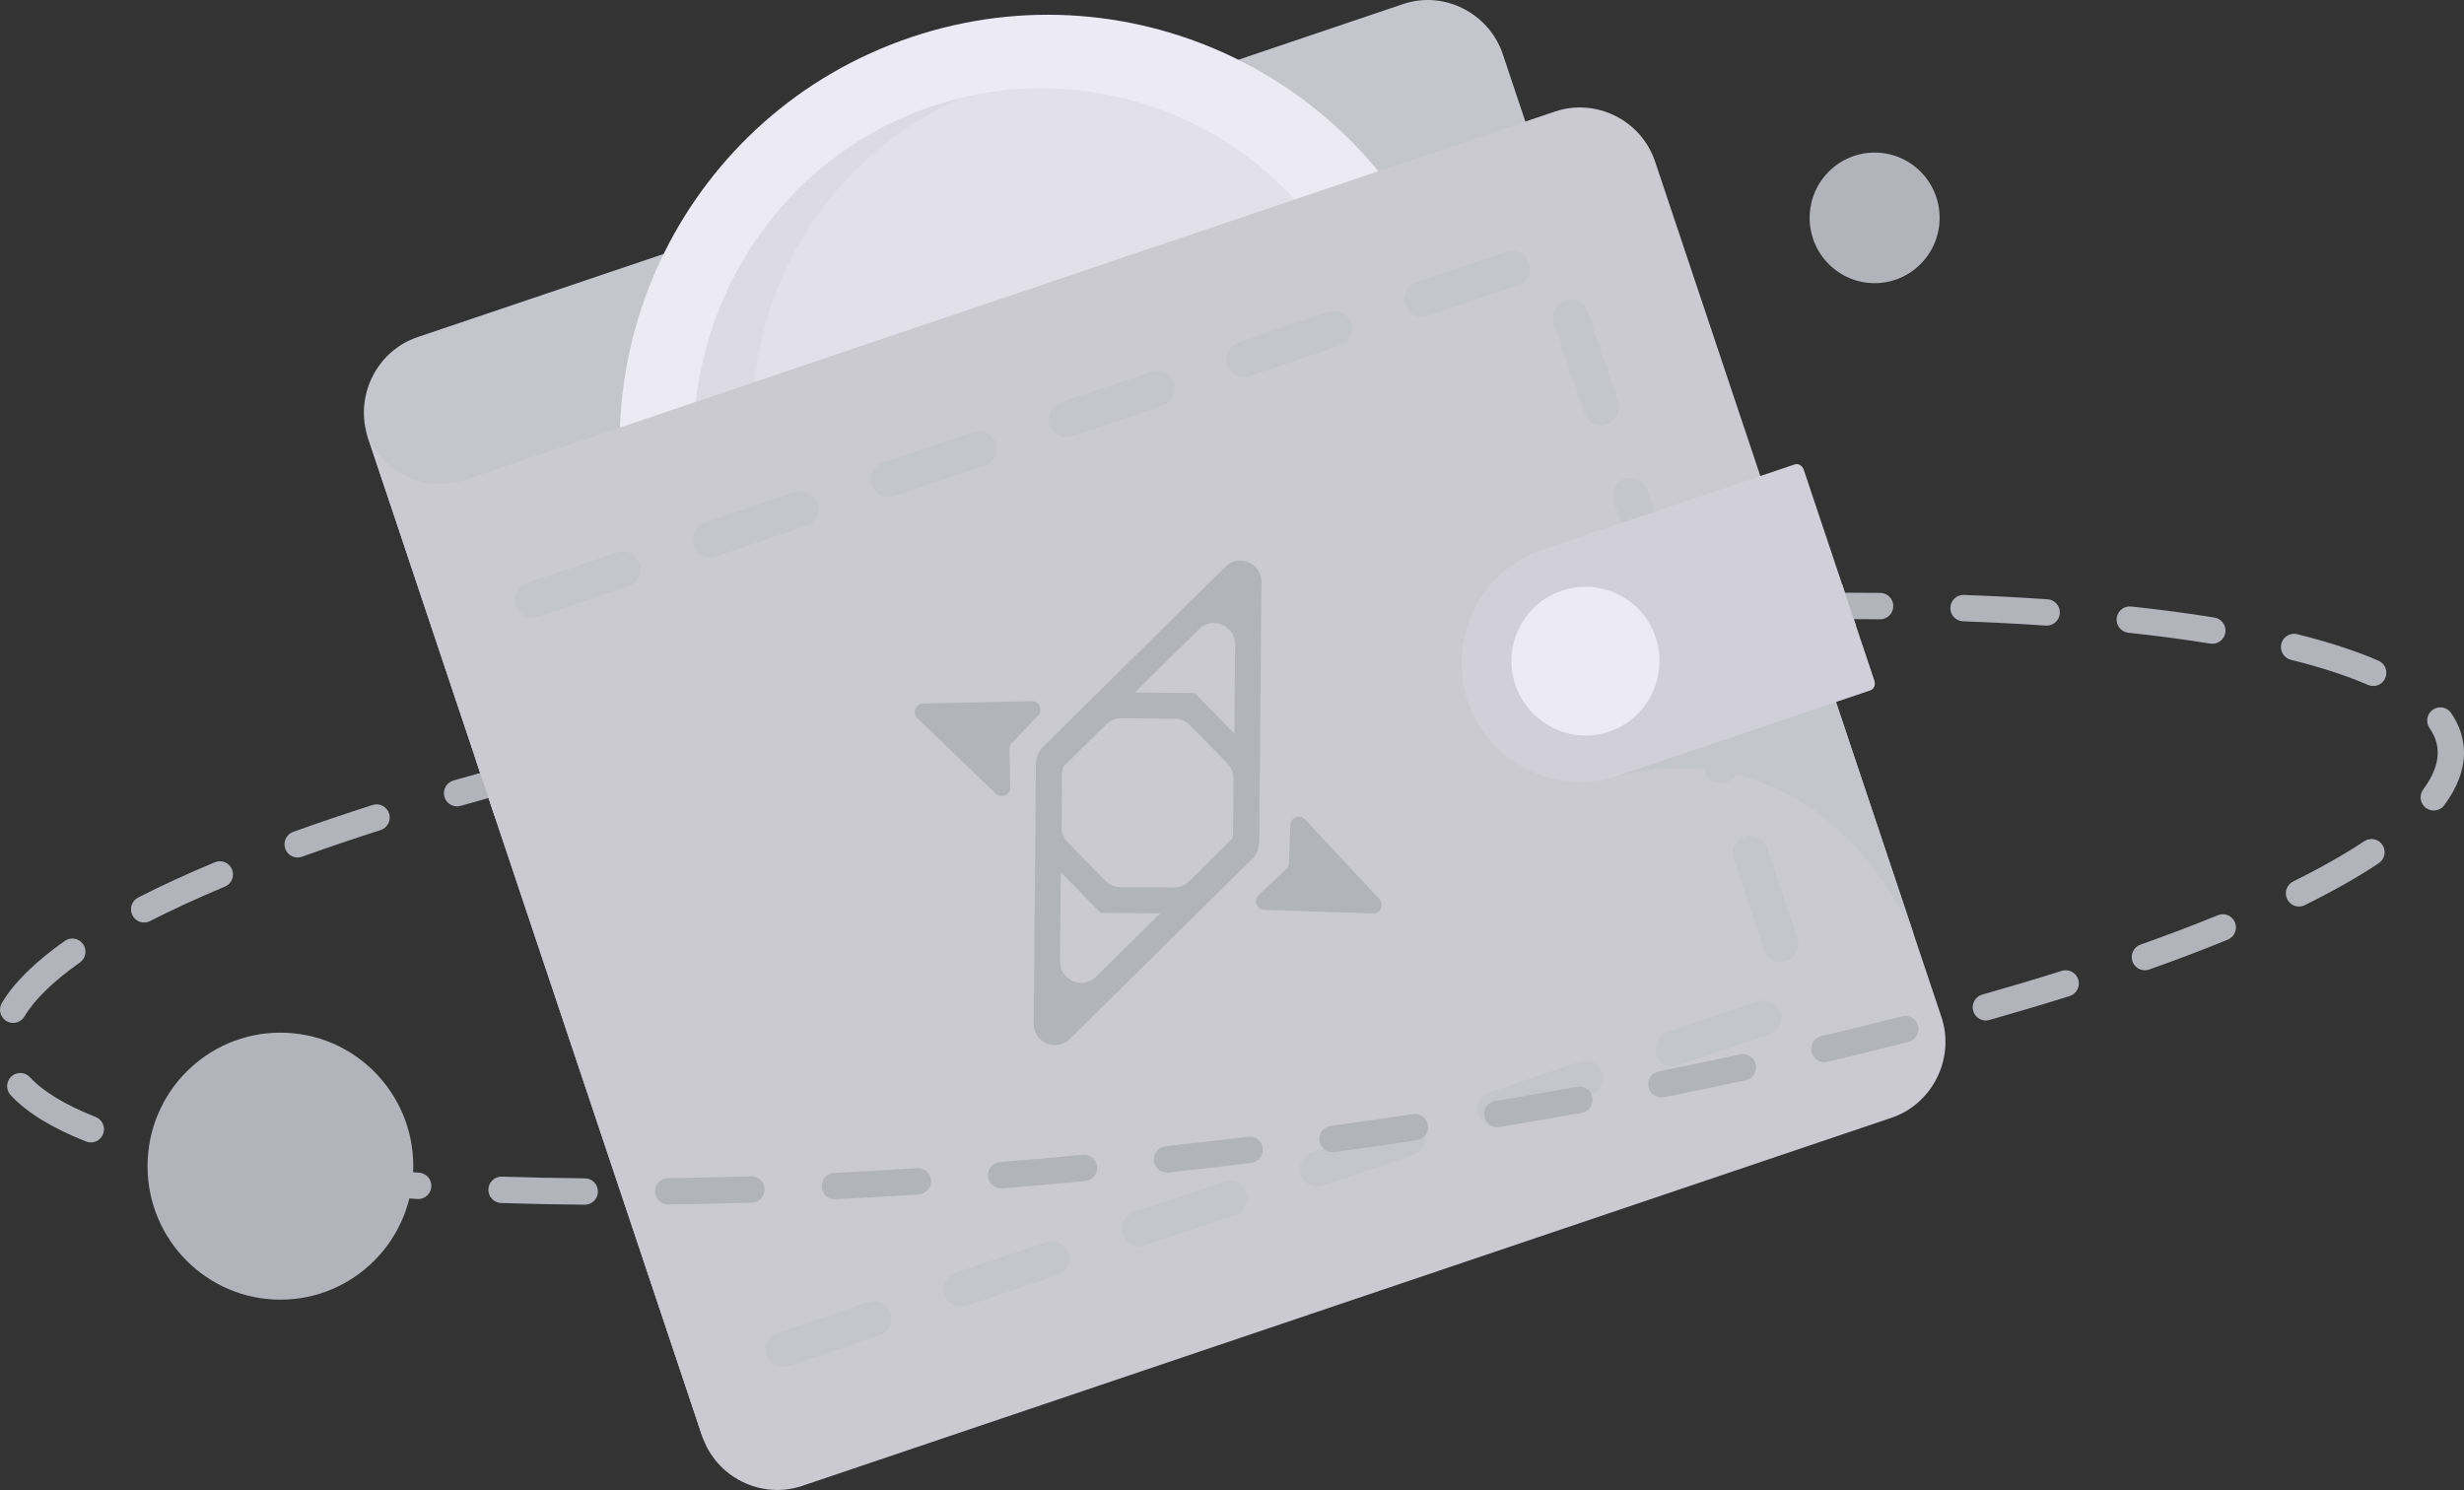<svg width="167" height="101" viewBox="0 0 167 101" fill="none" xmlns="http://www.w3.org/2000/svg">
<rect x="0" y="0" width="167" height="101" fill="#333333" stroke="none"/>
<g clip-path="url(#clip0_1947_32967)">
<path fill-rule="evenodd" clip-rule="evenodd" d="M52.525 90.581C76.661 82.423 93.754 76.646 117.929 68.475C120.701 67.538 122.195 64.449 121.263 61.664C114.789 42.322 108.328 23.018 101.855 3.675C100.922 0.89 97.874 -0.663 95.103 0.273C70.465 8.601 52.911 14.534 28.312 22.848C25.502 23.797 24.007 26.886 24.94 29.671C32.553 52.418 40.153 75.126 47.766 97.873C46.821 95.049 48.328 91.999 51.139 91.049C51.6 90.893 52.062 90.737 52.525 90.581Z" fill="#C5C5CE"/>
<path fill-rule="evenodd" clip-rule="evenodd" d="M61.758 2.521C76.938 -2.584 93.373 5.578 98.478 20.758C103.584 35.938 95.422 52.373 80.242 57.479C65.062 62.584 48.627 54.422 43.521 39.242C38.416 24.062 46.578 7.627 61.758 2.521Z" fill="#EBEAF5"/>
<path fill-rule="evenodd" clip-rule="evenodd" d="M63.011 7.259C75.311 3.034 88.63 9.789 92.767 22.351C96.904 34.913 90.29 48.516 77.989 52.741C65.689 56.966 52.37 50.211 48.233 37.648C44.096 25.086 50.711 11.484 63.011 7.259Z" fill="#DCDBE5"/>
<path fill-rule="evenodd" clip-rule="evenodd" d="M65.078 6.694C76.746 3.765 88.881 10.342 92.778 22.075C96.676 33.808 90.944 46.507 79.899 51.313C68.264 54.231 56.118 47.62 52.221 35.887C48.323 24.154 54.066 11.488 65.078 6.694H65.078Z" fill="#E1E0EB"/>
<path fill-rule="evenodd" clip-rule="evenodd" d="M32.935 32.05L105.384 7.563C108.156 6.627 111.229 8.129 112.175 10.953L131.583 68.942C132.515 71.727 130.983 74.828 128.211 75.765L54.376 100.72C51.565 101.67 48.517 100.117 47.585 97.332L24.758 29.13C25.691 31.915 28.738 33.468 31.549 32.519L32.935 32.05V32.05Z" fill="#CBCAD3"/>
<path fill-rule="evenodd" clip-rule="evenodd" d="M121.963 40.198L129.719 63.37C122.318 48.044 109.153 52.753 109.153 52.753L108.645 45.216L121.963 40.198Z" fill="#C5C5CE"/>
<path d="M83 80.108C80.921 80.811 78.881 81.5 76.841 82.19C76.225 82.398 75.892 83.07 76.1 83.689C76.307 84.308 76.976 84.642 77.592 84.433C79.632 83.744 81.672 83.054 83.751 82.352C84.367 82.143 84.699 81.471 84.492 80.852C84.285 80.233 83.616 79.9 83 80.108V80.108Z" fill="#C5C5CE"/>
<path d="M70.912 84.194C68.872 84.883 66.831 85.573 64.753 86.275C64.137 86.484 63.805 87.156 64.012 87.775C64.219 88.393 64.888 88.727 65.504 88.519C67.582 87.816 69.623 87.127 71.663 86.437C72.279 86.229 72.611 85.557 72.404 84.938C72.197 84.319 71.528 83.985 70.912 84.193V84.194Z" fill="#C5C5CE"/>
<path d="M41.85 37.434L35.691 39.516C35.074 39.724 34.755 40.435 34.962 41.054C35.17 41.673 35.838 42.007 36.454 41.798L42.614 39.717C43.23 39.508 43.562 38.836 43.355 38.218C43.147 37.599 42.466 37.226 41.85 37.434V37.434Z" fill="#C5C5CE"/>
<path d="M58.863 88.266L52.703 90.348C52.087 90.556 51.755 91.228 51.962 91.847C52.17 92.466 52.838 92.8 53.454 92.591L59.614 90.51C60.23 90.301 60.562 89.629 60.355 89.01C60.147 88.392 59.478 88.058 58.863 88.266V88.266Z" fill="#C5C5CE"/>
<path d="M96.739 21.423L102.898 19.341C103.514 19.133 103.846 18.461 103.639 17.842C103.432 17.223 102.75 16.85 102.134 17.058L95.975 19.14C95.359 19.349 95.04 20.059 95.247 20.678C95.454 21.297 96.123 21.631 96.739 21.423Z" fill="#C5C5CE"/>
<path d="M53.899 33.362C51.859 34.051 49.818 34.741 47.74 35.444C47.124 35.652 46.804 36.362 47.012 36.981C47.219 37.6 47.888 37.934 48.504 37.726C50.583 37.023 52.623 36.334 54.663 35.644C55.279 35.436 55.611 34.764 55.404 34.145C55.197 33.526 54.515 33.154 53.899 33.362Z" fill="#C5C5CE"/>
<path d="M90.085 21.131C88.045 21.821 85.966 22.523 83.926 23.213C83.31 23.421 82.99 24.132 83.198 24.751C83.405 25.37 84.074 25.704 84.69 25.496C86.73 24.806 88.809 24.103 90.849 23.414C91.465 23.206 91.797 22.533 91.59 21.915C91.383 21.296 90.701 20.923 90.085 21.131Z" fill="#C5C5CE"/>
<path d="M107.098 71.963C105.058 72.653 102.98 73.355 100.939 74.045C100.323 74.253 99.991 74.925 100.198 75.544C100.405 76.163 101.074 76.497 101.69 76.288L107.849 74.207C108.465 73.998 108.798 73.326 108.59 72.707C108.383 72.089 107.714 71.755 107.098 71.963V71.963Z" fill="#C5C5CE"/>
<path d="M65.987 29.276C63.908 29.979 61.867 30.668 59.827 31.358C59.211 31.566 58.892 32.277 59.099 32.896C59.306 33.515 59.975 33.849 60.591 33.641C62.631 32.951 64.672 32.261 66.75 31.559C67.366 31.35 67.698 30.678 67.491 30.059C67.284 29.44 66.603 29.068 65.987 29.276V29.276Z" fill="#C5C5CE"/>
<path d="M119.148 67.891L112.989 69.972C112.372 70.181 112.041 70.853 112.248 71.472C112.455 72.091 113.123 72.424 113.739 72.216L119.899 70.134C120.514 69.926 120.847 69.254 120.64 68.635C120.432 68.016 119.764 67.682 119.148 67.89V67.891Z" fill="#C5C5CE"/>
<path d="M78.036 25.204C75.996 25.893 73.917 26.596 71.877 27.285C71.261 27.494 70.942 28.204 71.149 28.823C71.356 29.442 72.025 29.776 72.641 29.568C74.681 28.878 76.76 28.176 78.8 27.486C79.416 27.278 79.748 26.606 79.541 25.987C79.334 25.368 78.652 24.996 78.036 25.204H78.036Z" fill="#C5C5CE"/>
<path d="M95.049 76.036C93.009 76.725 90.93 77.428 88.89 78.118C88.274 78.326 87.942 78.998 88.149 79.617C88.356 80.236 89.025 80.569 89.641 80.361C91.681 79.671 93.76 78.969 95.8 78.279C96.416 78.071 96.748 77.399 96.541 76.78C96.334 76.161 95.665 75.827 95.049 76.036H95.049Z" fill="#C5C5CE"/>
<path d="M118.232 56.703C117.616 56.911 117.284 57.584 117.491 58.202C118.177 60.253 118.876 62.342 119.563 64.392C119.77 65.011 120.439 65.345 121.054 65.137C121.67 64.928 122.041 64.243 121.834 63.624C121.147 61.574 120.448 59.485 119.762 57.435C119.555 56.816 118.848 56.495 118.232 56.703Z" fill="#C5C5CE"/>
<path d="M114.18 44.595C113.564 44.803 113.231 45.475 113.439 46.094C114.125 48.144 114.811 50.195 115.51 52.283C115.718 52.902 116.386 53.236 117.002 53.028C117.618 52.82 117.989 52.135 117.781 51.516C117.082 49.427 116.396 47.377 115.71 45.326C115.502 44.708 114.795 44.387 114.18 44.595Z" fill="#C5C5CE"/>
<path d="M110.114 32.447C109.498 32.656 109.179 33.366 109.386 33.986C110.072 36.036 110.758 38.086 111.457 40.175C111.665 40.794 112.334 41.128 112.949 40.92C113.565 40.711 113.936 40.026 113.729 39.407C113.029 37.318 112.343 35.268 111.657 33.218C111.45 32.599 110.73 32.239 110.114 32.447Z" fill="#C5C5CE"/>
<path d="M106.061 20.339C105.445 20.547 105.113 21.22 105.32 21.839C106.019 23.928 106.705 25.978 107.392 28.028C107.599 28.647 108.268 28.981 108.883 28.773C109.499 28.565 109.87 27.88 109.663 27.261C108.976 25.21 108.29 23.16 107.591 21.071C107.384 20.452 106.677 20.131 106.061 20.34L106.061 20.339Z" fill="#C5C5CE"/>
<path fill-rule="evenodd" clip-rule="evenodd" d="M121.619 31.487L104.527 37.264C100.33 38.682 98.057 43.283 99.468 47.5C100.879 51.717 105.458 54.002 109.654 52.583L126.746 46.806C127.015 46.716 127.13 46.418 127.04 46.147L122.249 31.834C122.158 31.563 121.888 31.396 121.619 31.487Z" fill="#D1D0DA"/>
<path fill-rule="evenodd" clip-rule="evenodd" d="M105.844 40.048C108.501 39.151 111.33 40.562 112.21 43.193C113.09 45.824 111.698 48.706 109.042 49.603C106.424 50.488 103.582 49.037 102.702 46.407C101.821 43.776 103.226 40.933 105.844 40.048L105.844 40.048Z" fill="#EBEAF5"/>
<path d="M127.431 41.98C127.427 41.98 127.423 41.98 127.42 41.98C126.51 41.969 125.575 41.963 124.639 41.962C124.148 41.962 123.75 41.561 123.75 41.068C123.75 40.574 124.149 40.174 124.64 40.174H124.641C125.582 40.174 126.525 40.18 127.441 40.191C127.933 40.197 128.326 40.602 128.321 41.096C128.315 41.586 127.918 41.98 127.431 41.98H127.431Z" fill="#B3B3BC"/>
<path d="M39.638 81.663C39.635 81.663 39.632 81.663 39.63 81.663C37.698 81.647 35.791 81.608 33.96 81.547C33.469 81.53 33.084 81.117 33.1 80.623C33.117 80.13 33.527 79.742 34.019 79.759C35.835 79.819 37.728 79.858 39.645 79.875C40.136 79.879 40.532 80.283 40.527 80.776C40.523 81.268 40.125 81.663 39.638 81.663ZM45.285 81.65C44.799 81.65 44.402 81.257 44.395 80.767C44.389 80.273 44.783 79.868 45.274 79.862C47.11 79.838 49.004 79.795 50.904 79.734C51.396 79.72 51.806 80.106 51.821 80.6C51.837 81.094 51.451 81.507 50.96 81.522C49.049 81.583 47.144 81.626 45.297 81.65C45.293 81.65 45.289 81.65 45.285 81.65ZM56.574 81.293C56.103 81.293 55.709 80.921 55.686 80.442C55.662 79.949 56.041 79.529 56.532 79.505C58.378 79.414 60.27 79.305 62.156 79.182C62.646 79.149 63.07 79.523 63.102 80.016C63.134 80.509 62.762 80.935 62.272 80.967C60.377 81.091 58.474 81.2 56.619 81.291C56.604 81.292 56.589 81.293 56.574 81.293V81.293ZM28.348 81.278C28.33 81.278 28.311 81.278 28.292 81.276C26.329 81.153 24.423 80.998 22.628 80.817C22.139 80.768 21.782 80.33 21.832 79.838C21.881 79.347 22.317 78.988 22.806 79.037C24.579 79.216 26.462 79.369 28.403 79.491C28.894 79.522 29.266 79.947 29.236 80.44C29.206 80.914 28.814 81.278 28.348 81.278V81.278ZM67.846 80.557C67.387 80.557 66.997 80.202 66.96 79.734C66.921 79.242 67.285 78.811 67.775 78.771C69.627 78.622 71.516 78.455 73.389 78.277C73.879 78.231 74.313 78.591 74.359 79.083C74.405 79.575 74.046 80.011 73.557 80.057C71.675 80.237 69.778 80.404 67.918 80.554C67.894 80.556 67.87 80.557 67.845 80.557H67.846ZM17.113 80.121C17.069 80.121 17.024 80.118 16.979 80.111C14.949 79.801 13.059 79.443 11.361 79.047C10.882 78.936 10.584 78.455 10.695 77.974C10.806 77.493 11.285 77.193 11.764 77.305C13.417 77.691 15.261 78.04 17.246 78.342C17.732 78.416 18.066 78.872 17.992 79.36C17.925 79.803 17.546 80.121 17.113 80.121L17.113 80.121ZM79.091 79.487C78.642 79.487 78.257 79.147 78.207 78.689C78.154 78.198 78.507 77.756 78.995 77.703C80.847 77.5 82.731 77.281 84.595 77.051C85.083 76.992 85.526 77.34 85.586 77.83C85.646 78.32 85.299 78.766 84.811 78.826C82.94 79.057 81.048 79.278 79.188 79.481C79.155 79.485 79.123 79.487 79.09 79.487H79.091ZM90.305 78.104C89.867 78.104 89.486 77.779 89.425 77.331C89.358 76.841 89.699 76.391 90.186 76.324C92.049 76.068 93.927 75.797 95.766 75.519C96.252 75.445 96.706 75.781 96.779 76.27C96.852 76.758 96.517 77.214 96.031 77.287C94.184 77.567 92.298 77.839 90.427 78.096C90.386 78.101 90.345 78.104 90.305 78.104L90.305 78.104ZM6.157 77.44C6.049 77.44 5.939 77.42 5.832 77.378C3.524 76.467 1.805 75.409 0.72 74.234C0.386 73.872 0.407 73.306 0.768 72.97C1.129 72.634 1.691 72.656 2.026 73.018C2.927 73.994 4.426 74.901 6.483 75.713C6.94 75.894 7.166 76.413 6.986 76.873C6.848 77.225 6.512 77.441 6.157 77.441V77.44ZM101.479 76.412C101.051 76.412 100.674 76.101 100.602 75.663C100.522 75.176 100.85 74.716 101.335 74.635C103.196 74.326 105.065 74.001 106.889 73.67C107.373 73.582 107.836 73.905 107.923 74.391C108.011 74.877 107.689 75.342 107.206 75.43C105.373 75.763 103.495 76.089 101.625 76.4C101.576 76.408 101.527 76.412 101.479 76.412ZM112.599 74.391C112.182 74.391 111.81 74.096 111.726 73.669C111.631 73.185 111.945 72.714 112.427 72.619C114.287 72.251 116.144 71.866 117.947 71.477C118.427 71.373 118.901 71.681 119.004 72.163C119.107 72.647 118.801 73.122 118.321 73.226C116.508 73.617 114.642 74.003 112.772 74.374C112.714 74.385 112.656 74.391 112.599 74.391L112.599 74.391ZM123.646 72.002C123.242 72.002 122.876 71.725 122.78 71.312C122.668 70.831 122.965 70.35 123.444 70.237C125.301 69.8 127.141 69.347 128.914 68.89C129.39 68.767 129.875 69.055 129.997 69.534C130.119 70.013 129.832 70.5 129.356 70.623C127.571 71.082 125.719 71.539 123.85 71.979C123.782 71.995 123.713 72.003 123.646 72.003L123.646 72.002ZM0.889 69.339C0.733 69.339 0.576 69.298 0.432 69.212C0.011 68.957 -0.126 68.408 0.127 67.985C0.947 66.611 2.382 65.196 4.393 63.781C4.796 63.497 5.351 63.595 5.633 64C5.915 64.404 5.817 64.962 5.415 65.246C3.61 66.517 2.344 67.748 1.653 68.905C1.486 69.185 1.192 69.34 0.889 69.34V69.339ZM134.591 69.175C134.202 69.175 133.845 68.918 133.735 68.524C133.601 68.048 133.876 67.554 134.349 67.42C136.204 66.894 138.018 66.353 139.741 65.811C140.21 65.663 140.71 65.925 140.857 66.397C141.004 66.868 140.742 67.37 140.273 67.518C138.534 68.065 136.704 68.611 134.833 69.142C134.752 69.165 134.671 69.176 134.59 69.176L134.591 69.175ZM145.37 65.77C145.003 65.77 144.66 65.54 144.531 65.172C144.367 64.707 144.61 64.196 145.074 64.032C146.927 63.375 148.692 62.704 150.319 62.039C150.774 61.852 151.293 62.072 151.479 62.53C151.664 62.987 151.445 63.509 150.99 63.695C149.337 64.372 147.546 65.053 145.666 65.719C145.568 65.753 145.468 65.77 145.37 65.77V65.77ZM9.769 62.532C9.444 62.532 9.131 62.353 8.975 62.042C8.752 61.602 8.927 61.064 9.365 60.84C10.92 60.045 12.668 59.241 14.56 58.449C15.014 58.259 15.535 58.475 15.724 58.931C15.913 59.387 15.698 59.91 15.245 60.1C13.393 60.875 11.686 61.66 10.171 62.434C10.042 62.5 9.904 62.531 9.769 62.531V62.532ZM155.815 61.45C155.486 61.45 155.17 61.267 155.016 60.95C154.798 60.507 154.98 59.971 155.421 59.753C157.27 58.838 158.891 57.919 160.24 57.022C160.65 56.75 161.202 56.863 161.474 57.275C161.745 57.687 161.633 58.241 161.223 58.514C159.811 59.453 158.124 60.41 156.207 61.358C156.081 61.42 155.947 61.45 155.815 61.45V61.45ZM20.172 58.127C19.807 58.127 19.465 57.899 19.334 57.534C19.168 57.069 19.408 56.557 19.871 56.39C21.569 55.778 23.38 55.164 25.254 54.565C25.723 54.415 26.223 54.675 26.372 55.146C26.521 55.617 26.262 56.12 25.793 56.269C23.94 56.862 22.15 57.469 20.473 58.074C20.373 58.109 20.272 58.127 20.172 58.127ZM164.948 54.94C164.763 54.94 164.576 54.882 164.416 54.763C164.023 54.467 163.941 53.907 164.236 53.511C164.889 52.632 165.22 51.796 165.22 51.028C165.22 50.919 165.213 50.808 165.2 50.7C165.142 50.235 164.967 49.793 164.662 49.349C164.383 48.943 164.485 48.385 164.889 48.105C165.294 47.825 165.848 47.927 166.127 48.334C166.591 49.011 166.874 49.733 166.966 50.48C166.988 50.661 167 50.845 167 51.028C167 52.191 166.549 53.386 165.662 54.581C165.487 54.816 165.219 54.94 164.948 54.94H164.948ZM160.848 46.5C160.73 46.5 160.61 46.476 160.496 46.427C159.056 45.803 157.298 45.23 155.268 44.725C154.791 44.606 154.5 44.121 154.618 43.642C154.736 43.162 155.219 42.87 155.696 42.989C157.82 43.518 159.673 44.122 161.201 44.785C161.652 44.98 161.86 45.507 161.666 45.96C161.521 46.298 161.193 46.501 160.848 46.501L160.848 46.5ZM149.945 43.638C149.898 43.638 149.851 43.634 149.803 43.627C148.081 43.348 146.213 43.1 144.251 42.891C143.762 42.839 143.408 42.398 143.46 41.907C143.512 41.416 143.951 41.06 144.439 41.112C146.433 41.325 148.333 41.577 150.086 41.861C150.571 41.939 150.901 42.398 150.823 42.886C150.753 43.325 150.375 43.638 149.945 43.638ZM138.718 42.409C138.698 42.409 138.678 42.408 138.658 42.407C136.862 42.285 134.974 42.187 133.044 42.116C132.553 42.097 132.169 41.682 132.187 41.189C132.206 40.695 132.619 40.31 133.11 40.328C135.057 40.4 136.964 40.499 138.778 40.623C139.268 40.656 139.639 41.082 139.606 41.575C139.574 42.047 139.183 42.409 138.719 42.409L138.718 42.409Z" fill="#B3B3BC"/>
<path d="M30.976 54.661C30.589 54.661 30.233 54.405 30.121 54.012C29.986 53.537 30.259 53.042 30.732 52.906C31.612 52.653 32.52 52.399 33.431 52.15C33.905 52.02 34.394 52.301 34.523 52.778C34.653 53.254 34.373 53.746 33.899 53.875C32.995 54.123 32.095 54.375 31.221 54.626C31.14 54.649 31.057 54.66 30.977 54.66L30.976 54.661Z" fill="#B3B3BC"/>
<path d="M19.005 88.099C23.979 88.099 28.011 84.047 28.011 79.05C28.011 74.052 23.979 70 19.005 70C14.032 70 10 74.052 10 79.05C10 84.047 14.032 88.099 19.005 88.099Z" fill="#B3B3BC"/>
<path d="M127.056 19.194C129.488 19.194 131.46 17.212 131.46 14.768C131.46 12.323 129.488 10.342 127.056 10.342C124.623 10.342 122.651 12.323 122.651 14.768C122.651 17.212 124.623 19.194 127.056 19.194Z" fill="#B3B3BC"/>
<path d="M80.966 46.974V46.974L84.949 51.046C85.216 51.319 85.365 51.688 85.361 52.071L85.318 57.182C85.315 57.565 85.161 57.932 84.889 58.2L80.838 62.202L79.009 64.009L77.673 65.33L76.379 66.607L72.506 70.432C71.592 71.334 70.049 70.677 70.061 69.39L70.108 63.93L70.123 62.109L70.139 60.225L70.16 57.648L70.208 51.939C70.211 51.556 70.366 51.189 70.638 50.921L74.265 47.34C74.537 47.071 74.904 46.922 75.285 46.925L80.966 46.974C80.966 46.974 80.966 46.974 80.966 46.974L80.966 46.974ZM71.956 52.084L71.888 60.24L71.87 62.125L71.856 63.944L71.846 65.162C71.835 66.449 73.377 67.107 74.291 66.205L75.154 65.353L77.784 62.756L83.147 57.457C83.418 57.189 83.573 56.822 83.576 56.44L83.606 52.783C83.609 52.4 83.461 52.031 83.194 51.758L80.645 49.153C80.378 48.879 80.014 48.724 79.632 48.721L75.994 48.69C75.613 48.687 75.246 48.836 74.974 49.104L71.957 52.084H71.956Z" fill="#B3B3BC"/>
<path d="M74.59 61.876V61.875L70.608 57.803C70.34 57.53 70.192 57.162 70.195 56.779L70.238 51.667C70.242 51.284 70.396 50.918 70.668 50.649L74.719 46.647L76.547 44.84L77.883 43.52L79.177 42.243L83.051 38.417C83.965 37.515 85.507 38.173 85.496 39.46L85.449 44.919L85.434 46.74L85.418 48.625L85.396 51.201L85.349 56.911C85.345 57.294 85.191 57.66 84.918 57.929L81.291 61.51C81.02 61.778 80.653 61.927 80.272 61.924L74.591 61.876C74.591 61.876 74.59 61.875 74.59 61.875L74.59 61.876ZM83.601 56.766L83.669 48.609L83.687 46.724L83.701 44.905L83.711 43.687C83.722 42.4 82.18 41.742 81.266 42.645L80.403 43.497L77.773 46.093L72.41 51.392C72.139 51.66 71.984 52.027 71.981 52.41L71.951 56.066C71.947 56.45 72.096 56.818 72.363 57.091L74.911 59.697C75.179 59.97 75.543 60.125 75.925 60.129L79.563 60.159C79.944 60.162 80.311 60.013 80.583 59.745L83.6 56.766L83.601 56.766Z" fill="#B3B3BC"/>
<path d="M93.477 60.94C93.83 61.318 93.551 61.936 93.035 61.919L87.262 61.728L85.801 61.679L85.687 61.675C85.171 61.658 84.934 61.024 85.31 60.669L85.851 60.16L87.184 58.906C87.296 58.801 87.361 58.655 87.366 58.501L87.428 56.667L87.452 55.924C87.469 55.406 88.1 55.167 88.453 55.545L88.531 55.628L89.528 56.701L93.478 60.94L93.477 60.94Z" fill="#B3B3BC"/>
<path d="M62.18 48.692C61.807 48.334 62.052 47.702 62.567 47.69L68.343 47.562L69.804 47.529L69.918 47.526C70.434 47.515 70.706 48.136 70.35 48.51L69.837 49.049L68.576 50.374C68.47 50.486 68.412 50.635 68.415 50.789L68.455 52.624L68.471 53.367C68.483 53.885 67.865 54.159 67.492 53.801L67.41 53.722L66.356 52.707L62.18 48.692V48.692Z" fill="#B3B3BC"/>
<path d="M124.846 39.593L125.803 42.453L122.168 42.508C122.168 42.508 122.638 40.386 122.78 40.174C122.922 39.961 124.846 39.593 124.846 39.593Z" fill="#D1D0DA"/>
<path d="M33.517 55.299L32.251 51.514L34.89 51.421C34.89 51.421 35.765 52.998 35.765 53.119C35.765 53.24 33.518 55.299 33.518 55.299H33.517Z" fill="#CBCAD3"/>
</g>
<defs>
<clipPath id="clip0_1947_32967">
<rect width="167" height="101" fill="white"/>
</clipPath>
</defs>
</svg>
